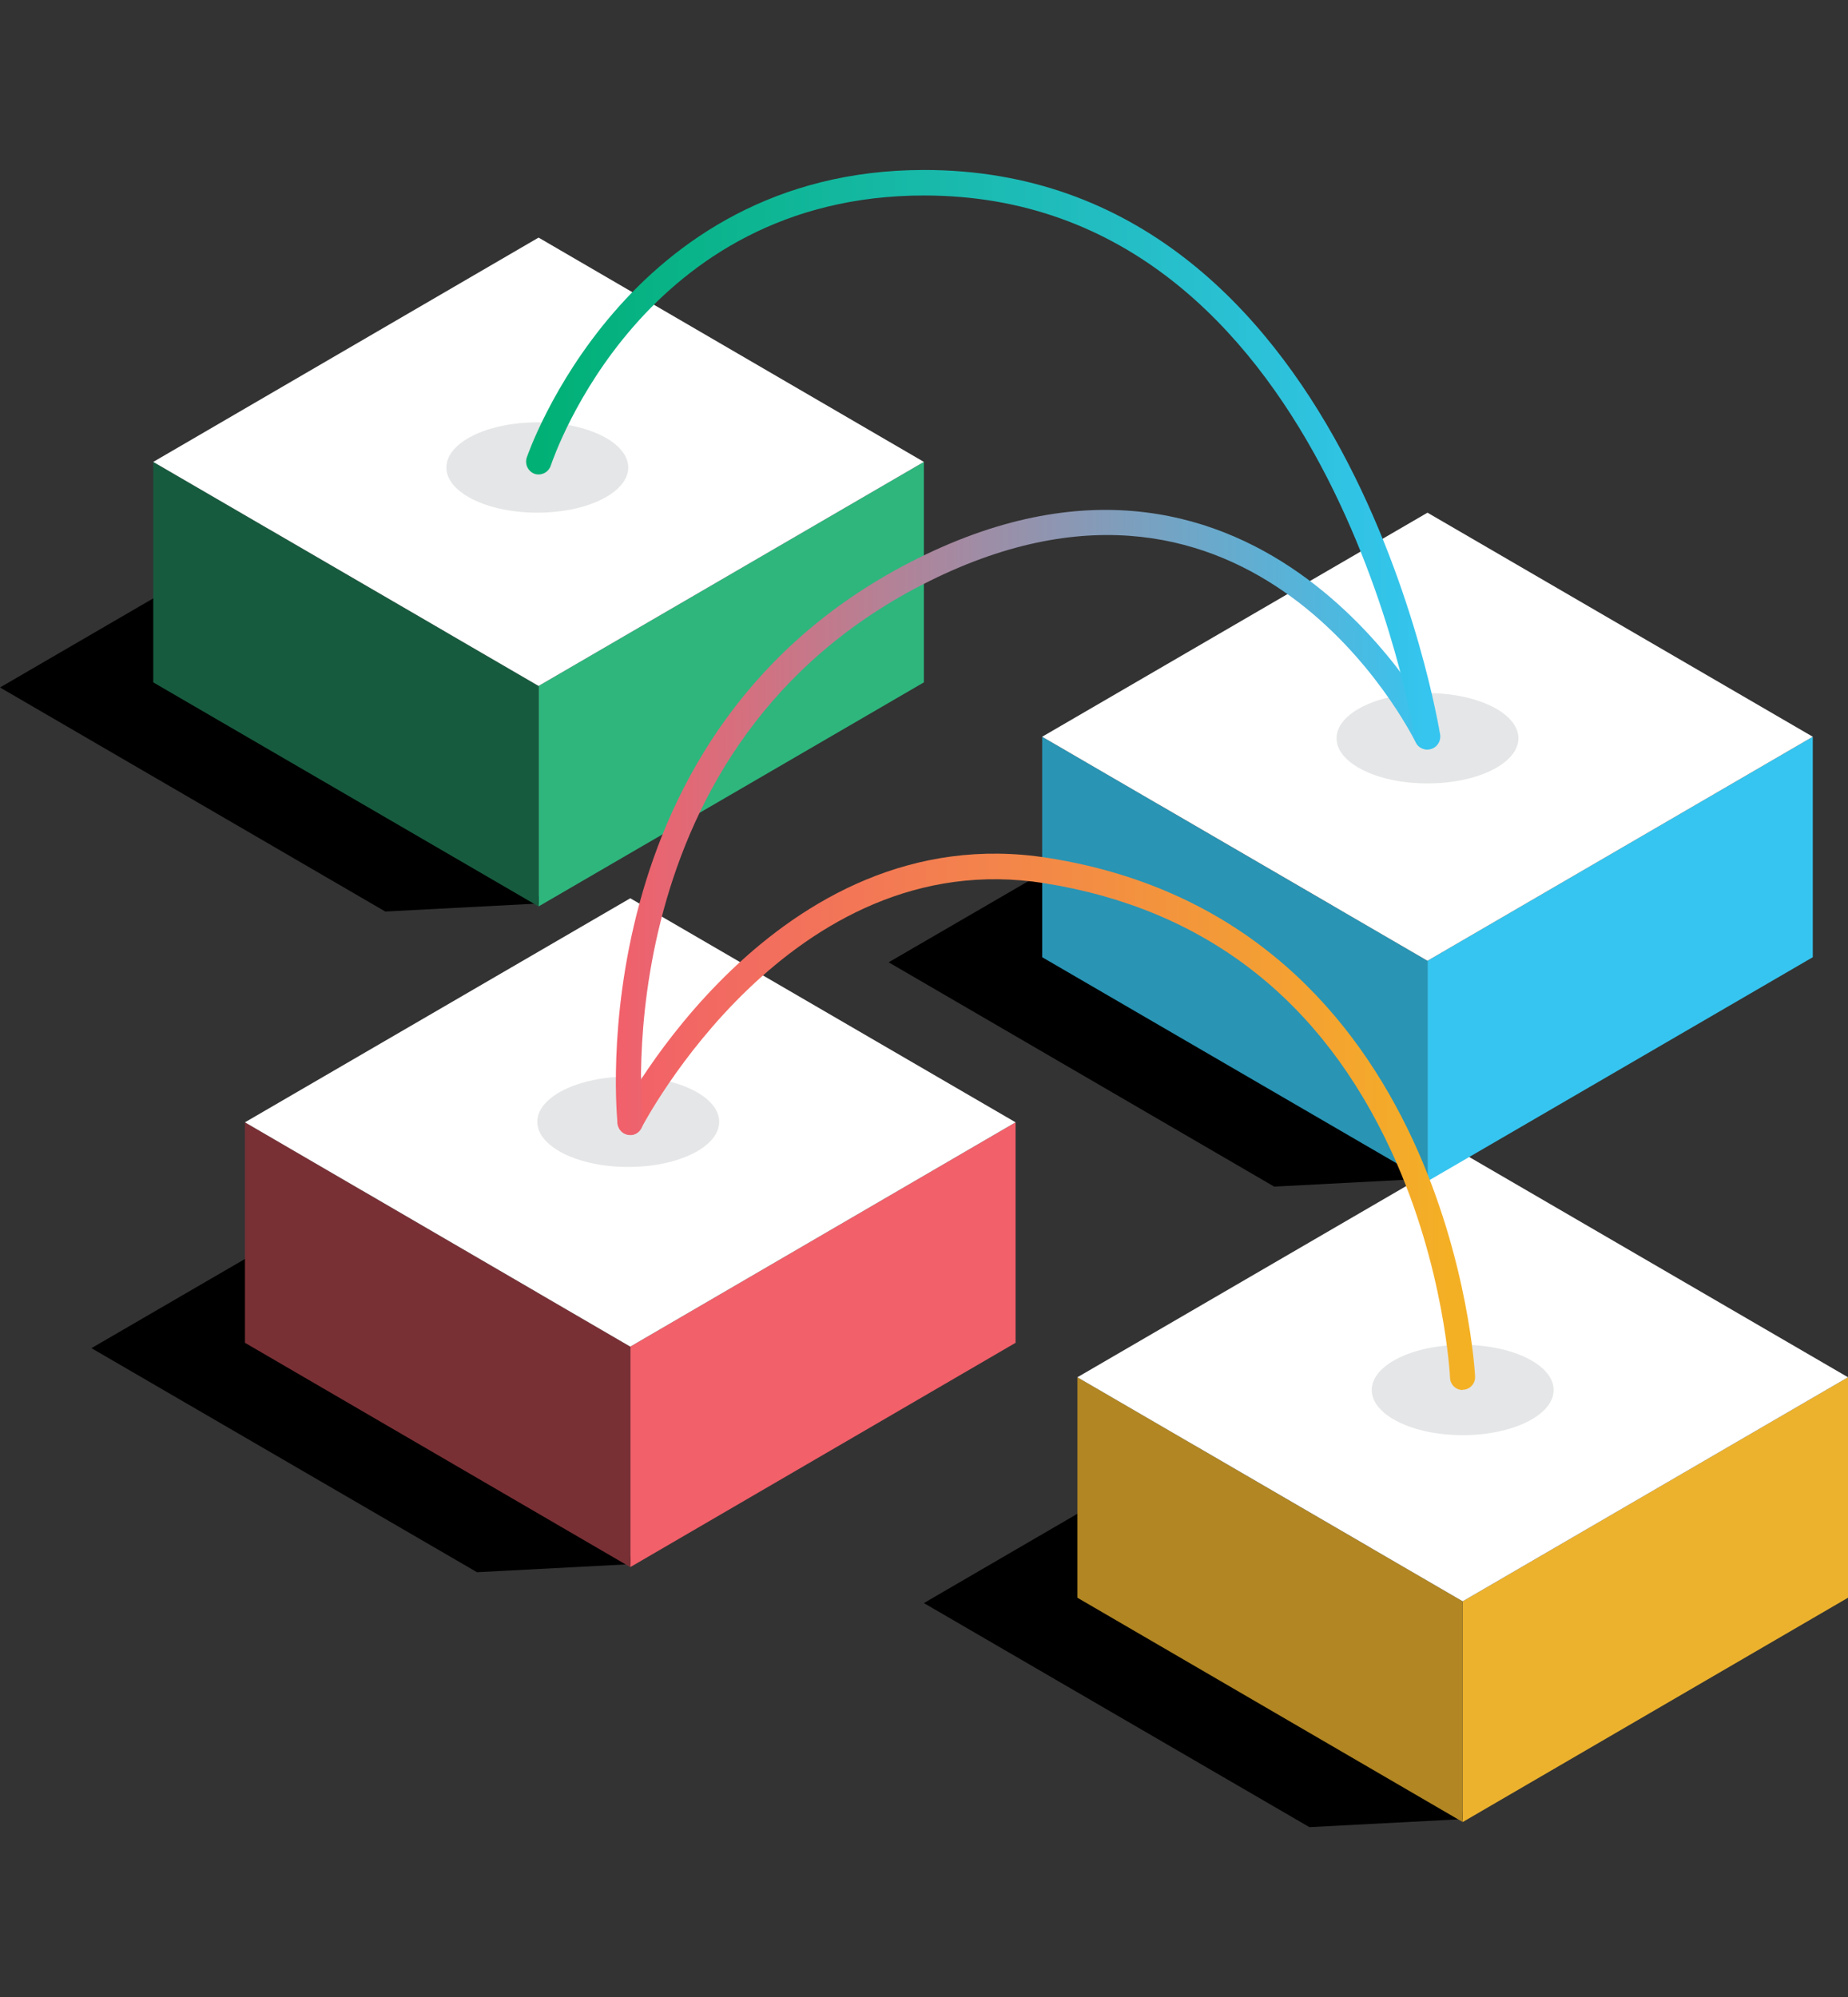 <svg width="87" height="94" viewBox="0 0 87 94" fill="none" xmlns="http://www.w3.org/2000/svg">
<rect x="0" y="0" width="87" height="94" fill="#333333" stroke="none"/>
<g clip-path="url(#clip0_1255_34041)">
<path d="M22.456 74.001L29.791 73.617L22.456 52.91L4.305 63.455L22.456 74.001Z" fill="black"/>
<path d="M29.672 73.761L47.811 63.203V52.825L29.672 63.383V73.761Z" fill="#F2606A"/>
<path d="M11.532 63.203L29.672 73.761V63.383L11.532 52.825V63.203Z" fill="#793035"/>
<path d="M29.672 63.383L47.811 52.825L29.672 42.28L11.532 52.825L29.672 63.383Z" fill="white"/>
<path d="M61.645 86L68.98 85.616L61.645 64.897L43.494 75.454L61.645 86Z" fill="black"/>
<path d="M68.861 85.76L87 75.202V64.824L68.861 75.37V85.76Z" fill="#ECB22E"/>
<path d="M50.721 75.202L68.861 85.76V75.37L50.721 64.824V75.202Z" fill="#B18623"/>
<path d="M68.861 75.37L87 64.825L68.861 54.279L50.721 64.825L68.861 75.37Z" fill="white"/>
<path d="M59.988 55.852L67.322 55.468L59.988 34.749L41.836 45.294L59.988 55.852Z" fill="black"/>
<path d="M67.203 55.6L85.342 45.054V34.677L67.203 45.222V55.6Z" fill="#36C5F0"/>
<path d="M49.063 45.054L67.203 55.6V45.222L49.063 34.677V45.054Z" fill="#2994B4"/>
<path d="M67.203 45.222L85.342 34.677L67.203 24.131L49.063 34.677L67.203 45.222Z" fill="white"/>
<path d="M18.139 42.904L25.474 42.52L18.139 21.813L0 32.358L18.139 42.904Z" fill="black"/>
<path d="M25.355 42.664L43.494 32.118V21.741L25.355 32.286V42.664Z" fill="#2EB67D"/>
<path d="M7.215 32.118L25.355 42.664V32.286L7.215 21.741V32.118Z" fill="#175B3F"/>
<path d="M25.355 32.286L43.494 21.741L25.355 11.183L7.215 21.741L25.355 32.286Z" fill="white"/>
<path d="M29.576 54.927C31.941 54.927 33.858 53.975 33.858 52.801C33.858 51.627 31.941 50.675 29.576 50.675C27.212 50.675 25.295 51.627 25.295 52.801C25.295 53.975 27.212 54.927 29.576 54.927Z" fill="#E5E6E7"/>
<path d="M67.203 36.875C69.567 36.875 71.484 35.923 71.484 34.749C71.484 33.575 69.567 32.623 67.203 32.623C64.838 32.623 62.921 33.575 62.921 34.749C62.921 35.923 64.838 36.875 67.203 36.875Z" fill="#E5E6E7"/>
<path d="M25.295 24.131C27.66 24.131 29.576 23.179 29.576 22.005C29.576 20.831 27.66 19.879 25.295 19.879C22.93 19.879 21.014 20.831 21.014 22.005C21.014 23.179 22.93 24.131 25.295 24.131Z" fill="#E5E6E7"/>
<path d="M68.861 67.551C71.225 67.551 73.142 66.599 73.142 65.425C73.142 64.251 71.225 63.299 68.861 63.299C66.496 63.299 64.579 64.251 64.579 65.425C64.579 66.599 66.496 67.551 68.861 67.551Z" fill="#E5E6E7"/>
<path d="M68.861 65.425C68.538 65.425 68.276 65.173 68.264 64.849C68.264 64.8 68.014 59.648 65.521 54.231C62.206 47.024 56.708 42.772 49.171 41.571C37.173 39.661 30.268 52.958 30.197 53.09C30.053 53.39 29.684 53.498 29.397 53.354C29.099 53.198 28.992 52.837 29.135 52.549C29.207 52.405 36.493 38.34 49.35 40.382C68.312 43.385 69.433 64.572 69.445 64.788C69.457 65.125 69.206 65.401 68.872 65.413C68.872 65.413 68.861 65.413 68.849 65.413L68.861 65.425Z" fill="url(#paint0_linear_1255_34041)"/>
<path d="M29.672 53.426C29.374 53.426 29.111 53.198 29.076 52.897C29.052 52.717 27.132 34.256 43.232 26.269C59.487 18.197 67.644 34.244 67.728 34.412C67.871 34.713 67.751 35.073 67.453 35.217C67.155 35.361 66.797 35.241 66.654 34.953C66.344 34.328 58.95 19.807 43.756 27.35C28.396 34.977 30.232 52.585 30.256 52.765C30.292 53.09 30.053 53.39 29.732 53.426C29.708 53.426 29.684 53.426 29.66 53.426H29.672Z" fill="url(#paint1_linear_1255_34041)"/>
<path d="M67.203 35.277C66.917 35.277 66.654 35.061 66.618 34.773C66.583 34.52 62.492 9.201 43.506 9.201C30.28 9.201 26.106 21.404 25.927 21.921C25.82 22.233 25.486 22.401 25.176 22.305C24.866 22.197 24.699 21.861 24.794 21.549C24.842 21.416 29.398 8 43.506 8C63.518 8 67.751 34.316 67.799 34.581C67.847 34.905 67.62 35.217 67.298 35.265C67.263 35.265 67.239 35.265 67.203 35.265V35.277Z" fill="url(#paint2_linear_1255_34041)"/>
</g>
<defs>
<linearGradient id="paint0_linear_1255_34041" x1="29.075" y1="52.801" x2="69.457" y2="52.801" gradientUnits="userSpaceOnUse">
<stop stop-color="#F2606A"/>
<stop offset="1" stop-color="#F4B223"/>
</linearGradient>
<linearGradient id="paint1_linear_1255_34041" x1="28.992" y1="38.712" x2="67.799" y2="38.712" gradientUnits="userSpaceOnUse">
<stop stop-color="#F2606A"/>
<stop offset="1" stop-color="#36C5F0"/>
</linearGradient>
<linearGradient id="paint2_linear_1255_34041" x1="24.758" y1="21.633" x2="67.799" y2="21.633" gradientUnits="userSpaceOnUse">
<stop stop-color="#00B073"/>
<stop offset="1" stop-color="#36C5F0"/>
</linearGradient>
<clipPath id="clip0_1255_34041">
<rect width="87" height="78" fill="white" transform="translate(0 8)"/>
</clipPath>
</defs>
</svg>
